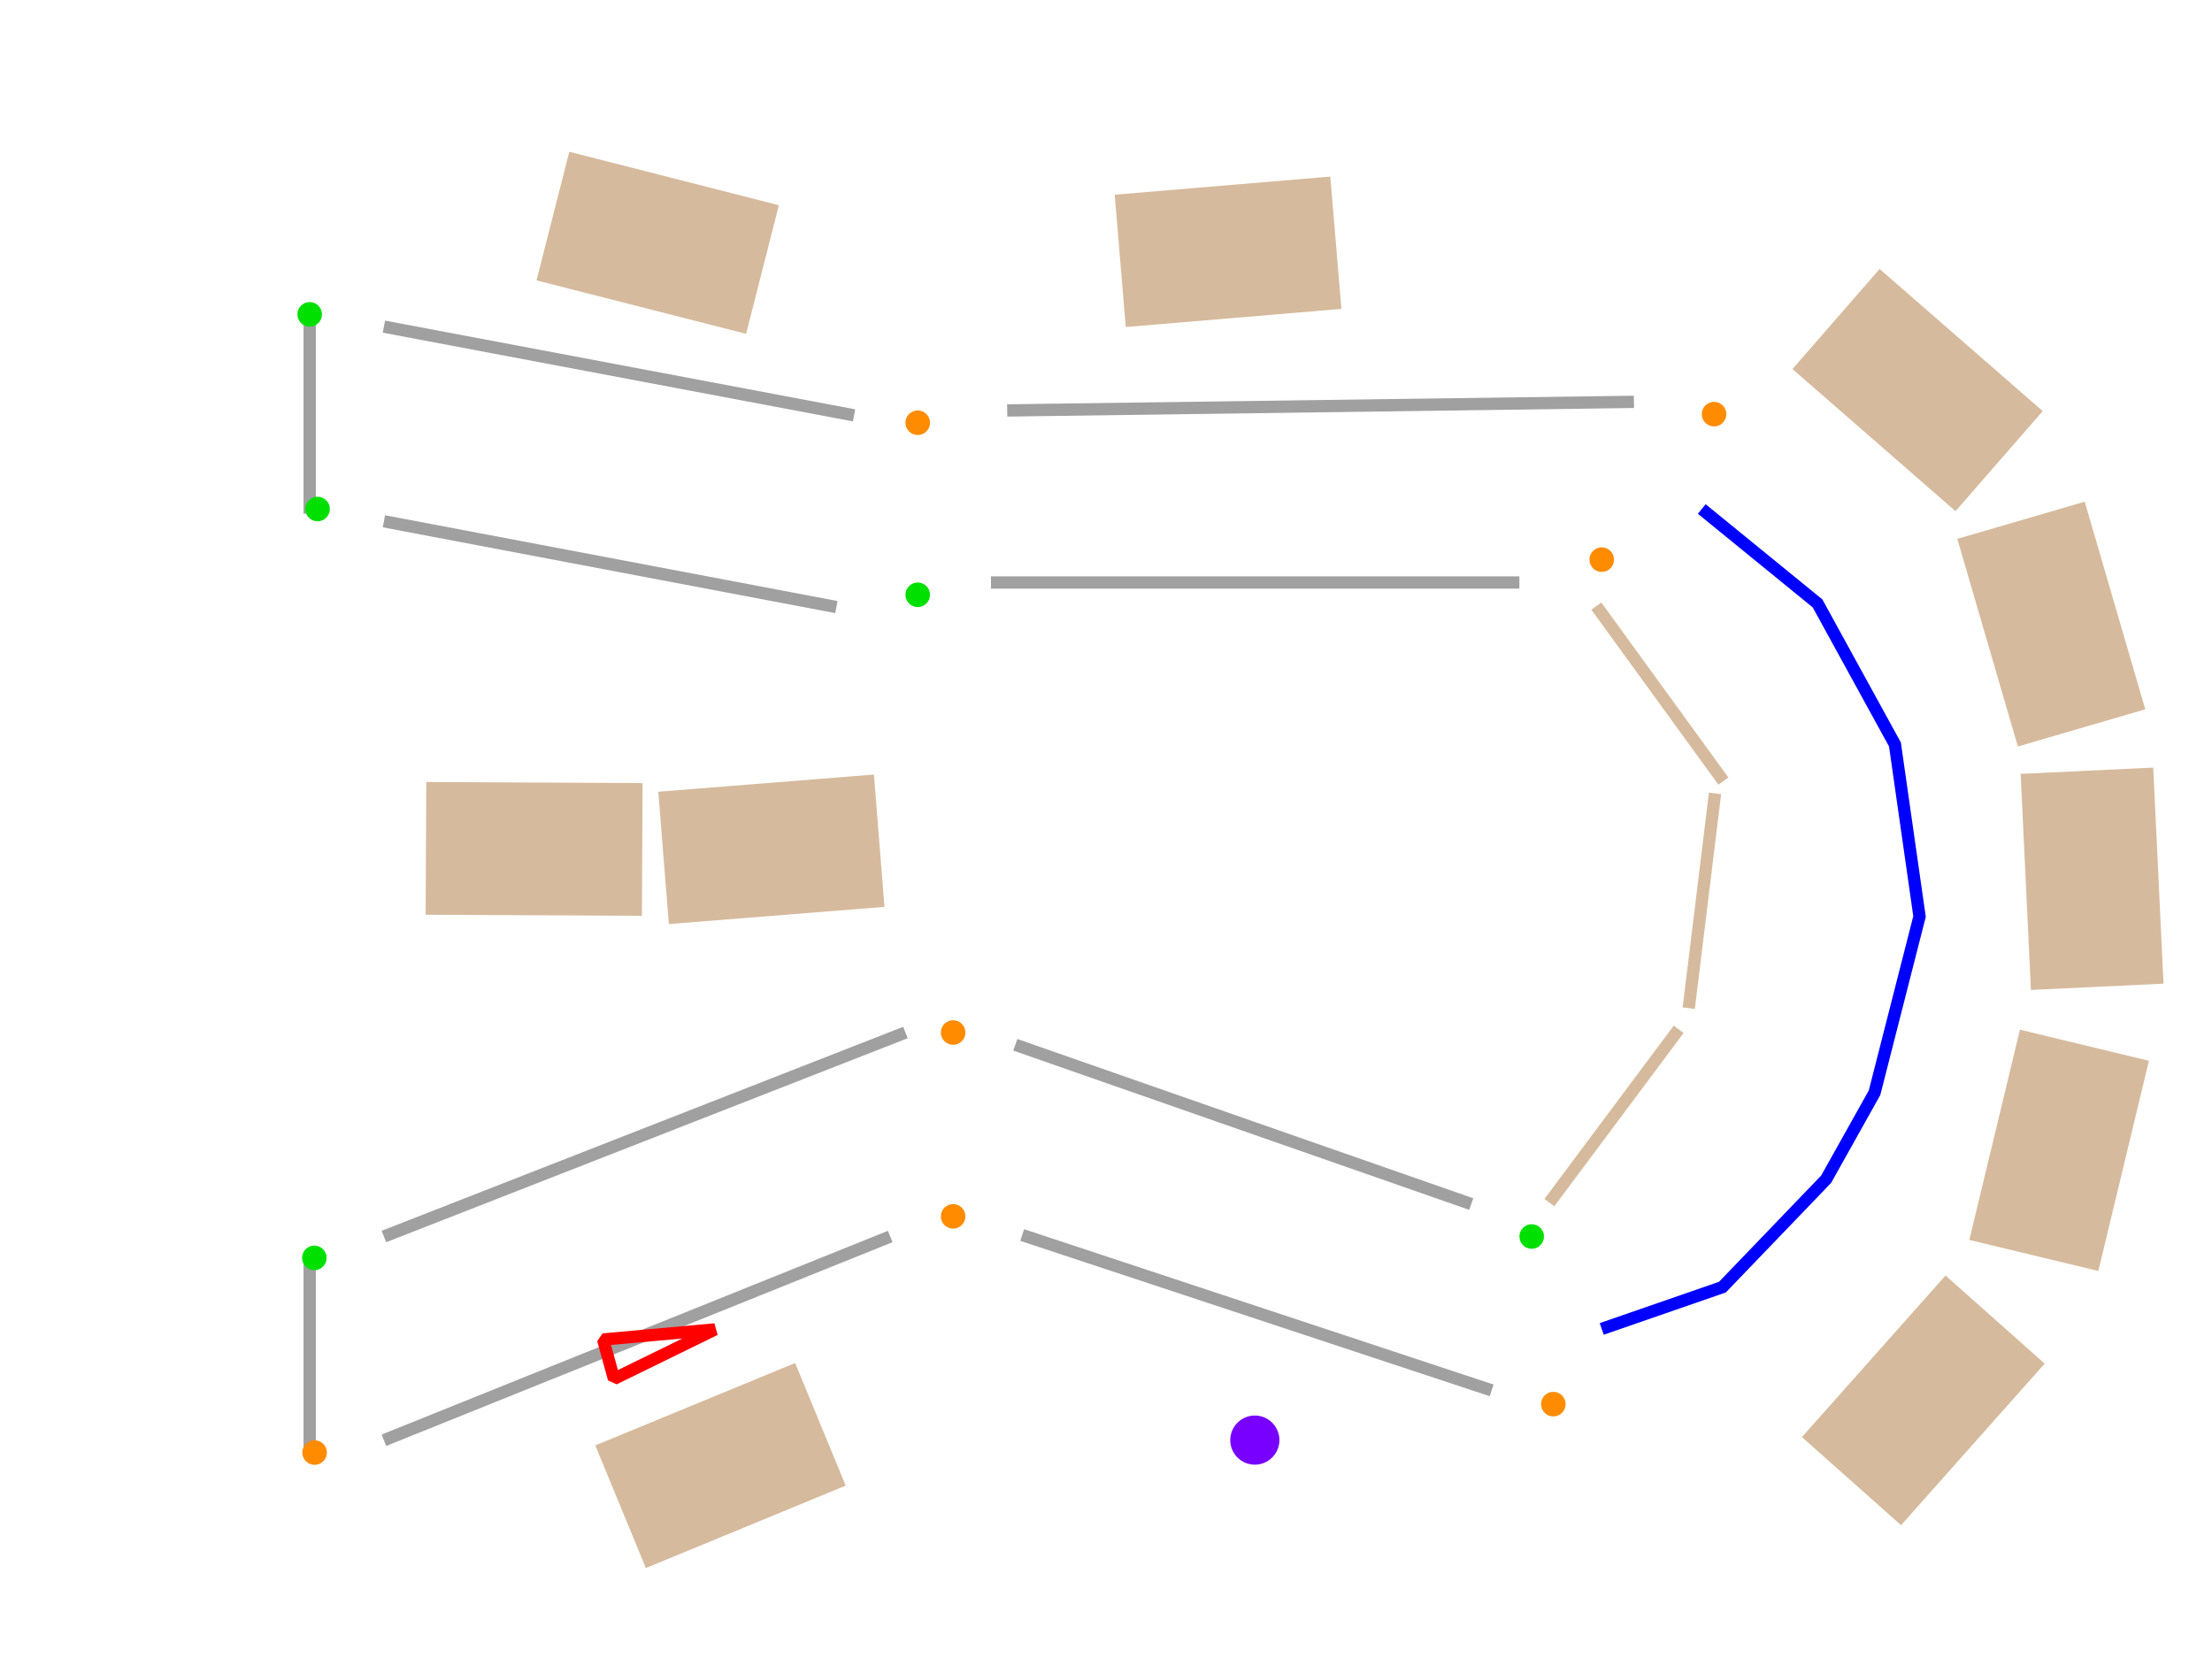 <?xml version="1.0" encoding="utf-8"?>
<!-- Generator: Adobe Illustrator 24.1.0, SVG Export Plug-In . SVG Version: 6.00 Build 0)  -->
<svg version="1.1" id="Layer_1" xmlns="http://www.w3.org/2000/svg" xmlns:xlink="http://www.w3.org/1999/xlink" x="0px" y="0px"
	 viewBox="0 0 900 675" style="enable-background:new 0 0 900 675;" xml:space="preserve">
<style type="text/css">
	.st0{fill:#FFFFFF;}
	.st1{fill:none;stroke:#A0A0A0;stroke-width:5;}
	.st2{fill:#00E000;}
	.st3{fill:#FF8C00;}
	.st4{fill:#7700FF;}
	.st5{fill:none;stroke:#D6BA9D;stroke-width:5;stroke-miterlimit:10;}
	.st6{fill:#D6BA9D;}
	.st7{fill:none;stroke:#0000FF;stroke-width:5;}
	.st8{fill:none;stroke:#FF0000;stroke-width:5;stroke-linejoin:bevel;stroke-miterlimit:5;}
</style>
<rect class="st0" width="900" height="675"/>
<line class="st1" x1="126" y1="511" x2="126" y2="591"/>
<line class="st1" x1="126" y1="129" x2="126" y2="209"/>
<circle class="st2" cx="129.2" cy="207.1" r="5"/>
<circle class="st2" cx="126" cy="127.9" r="5"/>
<circle class="st3" cx="373.4" cy="172" r="5"/>
<circle class="st2" cx="373.4" cy="242" r="5"/>
<circle class="st3" cx="387.8" cy="494.9" r="5"/>
<circle class="st3" cx="128" cy="591" r="5"/>
<circle class="st3" cx="387.8" cy="420.1" r="5"/>
<ellipse class="st3" cx="632" cy="571.3" rx="5" ry="5"/>
<circle class="st2" cx="623.2" cy="503.1" r="5"/>
<circle class="st2" cx="127.9" cy="511.8" r="5"/>
<ellipse transform="matrix(0.16 -0.987 0.987 0.16 -149.538 996.239)" class="st4" cx="510.7" cy="586" rx="10" ry="10"/>
<line id="tag2" class="st5" x1="630.4" y1="489.3" x2="683" y2="418.8"/>
<rect x="269.8" y="318.5" transform="matrix(0.997 -7.953373e-02 7.953373e-02 0.997 -26.484 26.051)" class="st6" width="88" height="54"/>
<rect x="249.5" y="569.4" transform="matrix(0.924 -0.381 0.381 0.924 -205.273 157.028)" class="st6" width="88" height="54"/>
<rect x="190.4" y="301.4" transform="matrix(4.944440e-03 -1 1 4.944440e-03 -129.163 561.094)" class="st6" width="54" height="88"/>
<rect x="455.4" y="75.4" transform="matrix(0.997 -8.377995e-02 8.377995e-02 0.997 -6.823 42.201)" class="st6" width="88" height="54"/>
<circle class="st3" cx="651.7" cy="227.7" r="5"/>
<circle class="st3" cx="697.4" cy="168.5" r="5"/>
<line id="tag1_2_" class="st5" x1="649.5" y1="246.6" x2="701.2" y2="317.8"/>
<line id="tag1_3_" class="st5" x1="697.8" y1="322.8" x2="687.1" y2="410.2"/>
<polyline class="st7" points="692.4,207.1 739.5,245.5 771,302.9 781,372.9 762.7,444.6 743,479.8 700.8,523.7 651.7,540.7 "/>
<rect x="824.1" y="313.5" transform="matrix(0.999 -4.748752e-02 4.748752e-02 0.999 -16.017 40.821)" class="st6" width="54" height="88"/>
<rect x="794" y="441" transform="matrix(0.234 -0.972 0.972 0.234 186.815 1173.064)" class="st6" width="88" height="54"/>
<rect x="807.6" y="210.2" transform="matrix(0.96 -0.28 0.28 0.96 -37.782 243.579)" class="st6" width="54" height="88"/>
<rect x="753.4" y="115.1" transform="matrix(0.657 -0.754 0.754 0.657 147.526 642.601)" class="st6" width="54" height="88"/>
<rect x="739.1" y="542.7" transform="matrix(0.664 -0.747 0.747 0.664 -163.011 776.462)" class="st6" width="88" height="54"/>
<line class="st1" x1="156.2" y1="212.1" x2="340.3" y2="247"/>
<line class="st1" x1="403.2" y1="237" x2="618.2" y2="237"/>
<line class="st1" x1="409.8" y1="167" x2="664.8" y2="163.5"/>
<line class="st1" x1="347.5" y1="169" x2="156.2" y2="132.9"/>
<line class="st1" x1="598.6" y1="489.9" x2="413.1" y2="425.1"/>
<line class="st1" x1="415.9" y1="502.5" x2="606.9" y2="565.7"/>
<line class="st1" x1="368.4" y1="420.1" x2="156.2" y2="503.1"/>
<line class="st1" x1="362.2" y1="503.1" x2="156.2" y2="586"/>
<rect x="240.7" y="54.8" transform="matrix(0.247 -0.969 0.969 0.247 105.735 333.784)" class="st6" width="54" height="88"/>
<polygon class="st8" points="245.4,545 249.8,561 290.9,540.9 "/>
</svg>
